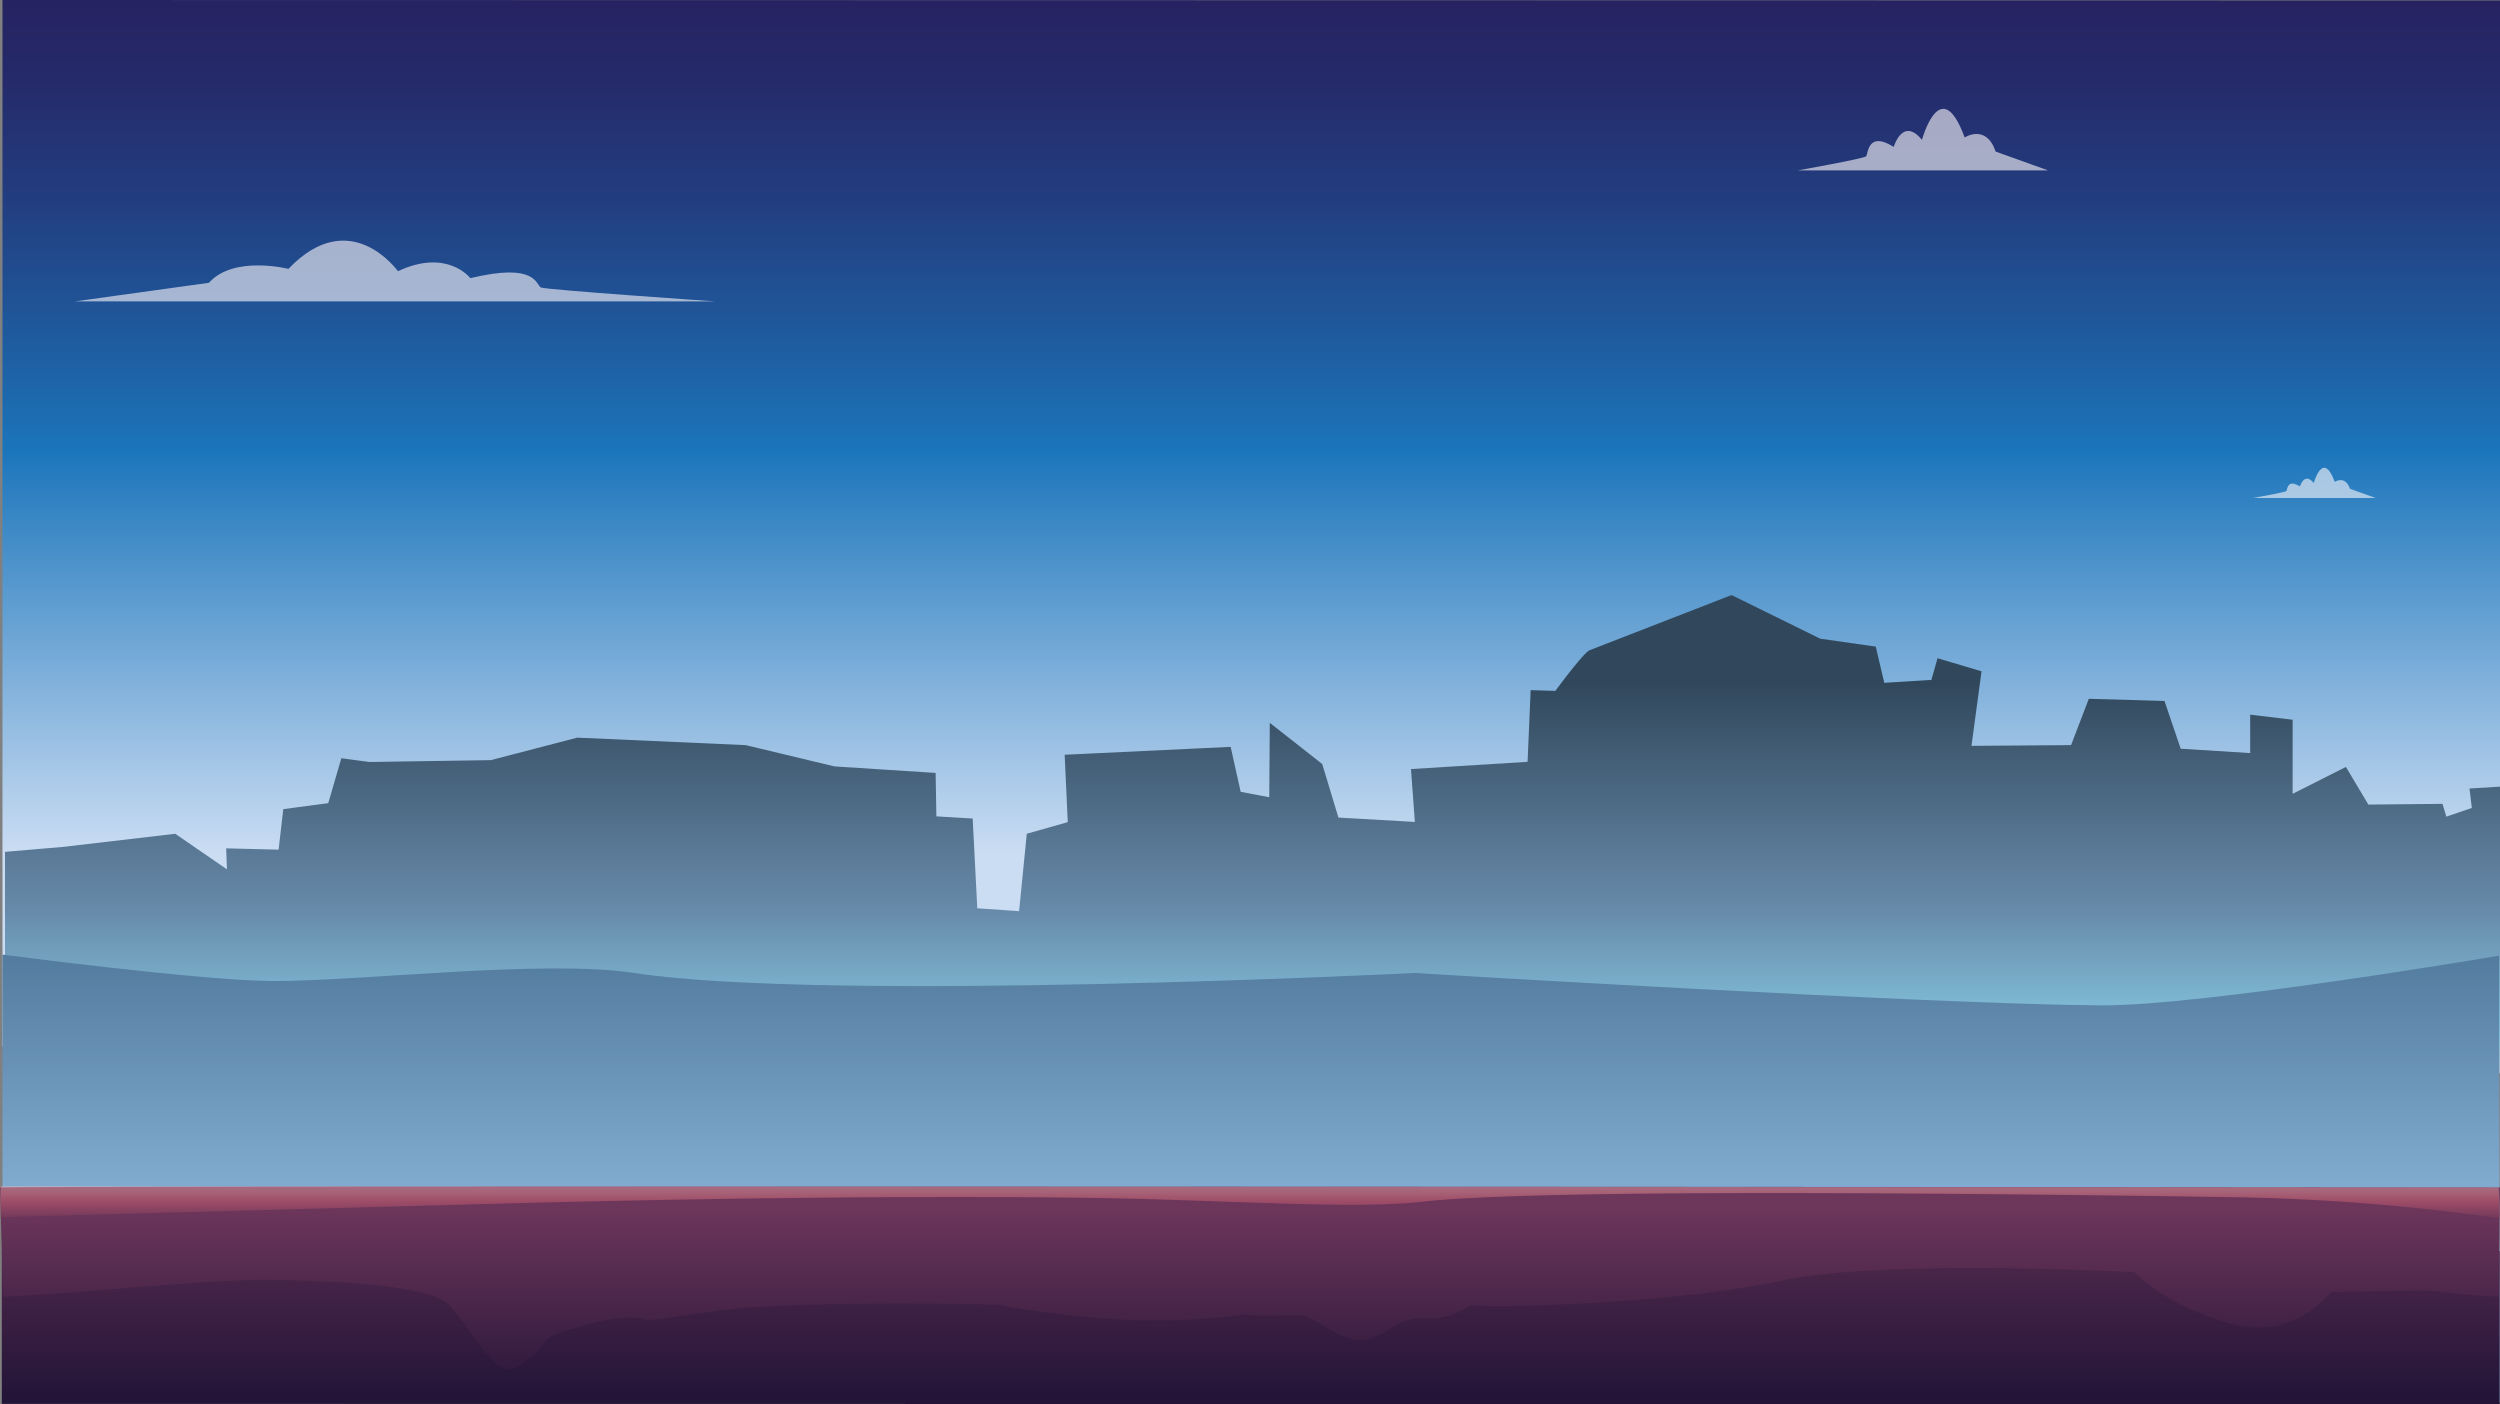 <svg id="back" xmlns="http://www.w3.org/2000/svg" xmlns:xlink="http://www.w3.org/1999/xlink" viewBox="0 0 1335.32 750"><rect x="0" y="0" width="1335.32" height="750" fill="#808080" stroke="none"/><defs><style>.cls-1{fill:url(#Dégradé_sans_nom_114);}.cls-2{fill:url(#Dégradé_sans_nom_126);}.cls-3{fill:url(#Dégradé_sans_nom_129);}.cls-4{fill:url(#Dégradé_sans_nom_131);}.cls-5{fill:url(#Dégradé_sans_nom_131-2);}.cls-6{opacity:0.4;fill:url(#linear-gradient);}.cls-7{fill:#fffafc;opacity:0.6;}</style><linearGradient id="Dégradé_sans_nom_114" x1="668.32" y1="456.31" x2="668.32" y2="-4.04" gradientUnits="userSpaceOnUse"><stop offset="0" stop-color="#cbddf3"/><stop offset="0.47" stop-color="#1b75bb"/><stop offset="0.56" stop-color="#1e62a6"/><stop offset="0.75" stop-color="#223f81"/><stop offset="0.9" stop-color="#252a6a"/><stop offset="1" stop-color="#262261"/></linearGradient><linearGradient id="Dégradé_sans_nom_126" x1="663.32" y1="605.36" x2="663.32" y2="364.93" gradientTransform="matrix(-1, 0, 0, 1, 1331, 0)" gradientUnits="userSpaceOnUse"><stop offset="0" stop-color="#ffc2c2"/><stop offset="0.22" stop-color="#84c6de"/><stop offset="0.49" stop-color="#688bab"/><stop offset="1" stop-color="#31485c"/></linearGradient><linearGradient id="Dégradé_sans_nom_129" x1="667" y1="748.83" x2="667" y2="509.88" gradientUnits="userSpaceOnUse"><stop offset="0" stop-color="#aad7fd"/><stop offset="1" stop-color="#537b9e"/></linearGradient><linearGradient id="Dégradé_sans_nom_131" x1="668.07" y1="744.49" x2="668.07" y2="610.19" gradientUnits="userSpaceOnUse"><stop offset="0" stop-color="#241538"/><stop offset="1" stop-color="#6d365b"/></linearGradient><linearGradient id="Dégradé_sans_nom_131-2" x1="666.34" y1="749.76" x2="666.34" y2="645.6" xlink:href="#Dégradé_sans_nom_131"/><linearGradient id="linear-gradient" x1="666.5" y1="632.66" x2="666.5" y2="651.06" gradientUnits="userSpaceOnUse"><stop offset="0" stop-color="#ffc2c2"/><stop offset="0.22" stop-color="#ffa8a1"/><stop offset="0.49" stop-color="#e97079"/><stop offset="1" stop-color="#793b5b"/></linearGradient></defs><title>HOME OMB_back_01</title><polygon class="cls-1" points="1.32 0 1.32 559 1335.32 559 1335.32 0.26 1.32 0"/><path class="cls-2" d="M32.47,452.34l59.8-7,27.63,19-.41-11.21,28,.69L150,432.17,174,429l7-24h0l15,2,65-1h-.13L307,394l90,4,47.42,11.36,54,3.48.41,23.2,19.38,1.16,2.47,47.94L543,486.69l4.12-41.37L569,439.13l-1.65-36L656,398.92l5.36,24,15.26,2.91.29-39.75,28,22,8.66,28.61,40.82,2.32-2.06-28.23,62.27-3.87,1.65-38.28,13.2.39s15-20.45,18.33-21.74l74.62-29a5.47,5.47,0,0,1,1.37-.34l47.12,23.19,29.69,4.25,4.54,19.33,25.15-1.55,3.3-11.6,23.5,7-5.36,39.82,53.19-.39,9.48-24.75,40.41,1.16,8.66,25.52,37.11,2.32V381.72l22.68,2.71V424l28.45-14.36,12,20.11,39.59-.39,2.06,6.83,13.61-4.64-1.24-10.39,16.33-1V573.27l-656.69-.52v.4L1.36,572.62V455" transform="translate(1.32)"/><path class="cls-3" d="M0,509.88v238.6l658.24.14v.07l675.76.14-.54-238.37S1175.26,537.32,1121,537c-90.92-.54-366.76-17.3-366.76-17.3s-313.42,15.73-416.75,0c-48.19-7.34-143.9,4.25-192.49,4.3C107.61,524,0,509.88,0,509.88Z" transform="translate(1.32)"/><polygon class="cls-4" points="1335.16 668.28 672.47 669.71 672.47 667.67 0.97 667.67 0.97 749.84 1335.16 750 1335.16 668.28"/><path class="cls-5" d="M-1.32,634.22.34,692.68c56.94-3.29,114.11-9.58,143.13-9.1,53.84.88,85.59,5.3,93.88,12.37s24.85,37.12,33.13,35.35,4.58-1.66,11.49-6.08,5.44-10.63,17.86-14.17,31.39-9.8,43.82-6.27c4.69,1.33,34-5.63,66.93-7.15,54.31-2.51,120.82-.8,120.82-.8,81.3,15,125.46,5.34,133.86,5.3,0,.94,24.22.34,27.56.34,8.28,0,22.09,15,34.51,13.26s16.57-12.37,31.75-11.49a38,38,0,0,0,24.85-7.07c22.09,1.77,113.2-1.77,167-13.26s187.75-4.42,187.75-4.42,16.57,17.67,51.08,27.4,53.84-16.79,53.84-16.79,42.8-.88,51.08-.88c5.7,0,24.08,3.19,38.79,3.3l.48-58.31S76.56,633.19-1.32,634.22Z" transform="translate(1.32)"/><path class="cls-6" d="M1333.31,634.22-1,633.58v16.54s129.51-3.51,266-7.2c87-2.35,208.22-4.48,312.57-3.14,75.85,1,142.76,6.42,181.1,2.07,60.29-6.84,288.36-4.63,435.65-2.35A1126.52,1126.52,0,0,1,1334,650.76Z" transform="translate(1.32)"/><path class="cls-7" d="M38.59,161H381s-90.56-6.19-93.38-7.43-1.89-13.62-37.73-5c0,0-12.26-16.1-38.67-3.71,0,0-25.47-35.91-58.48-1.24,0,0-29.24-7.43-42.45,7.43Z" transform="translate(1.32)"/><path class="cls-7" d="M1267.59,266H1202s17.35-3.08,17.89-3.7.36-6.78,7.23-2.46c0,0,2.35-8,7.41-1.85,0,0,4.88-17.87,11.2-.62,0,0,5.6-3.7,8.13,3.7Z" transform="translate(1.32)"/><path class="cls-7" d="M1092.6,91H959s35.34-6.28,36.44-7.53.74-13.81,14.72-5c0,0,4.79-16.32,15.09-3.77,0,0,9.94-36.41,22.82-1.26,0,0,11.41-7.53,16.56,7.53Z" transform="translate(1.32)"/></svg>
